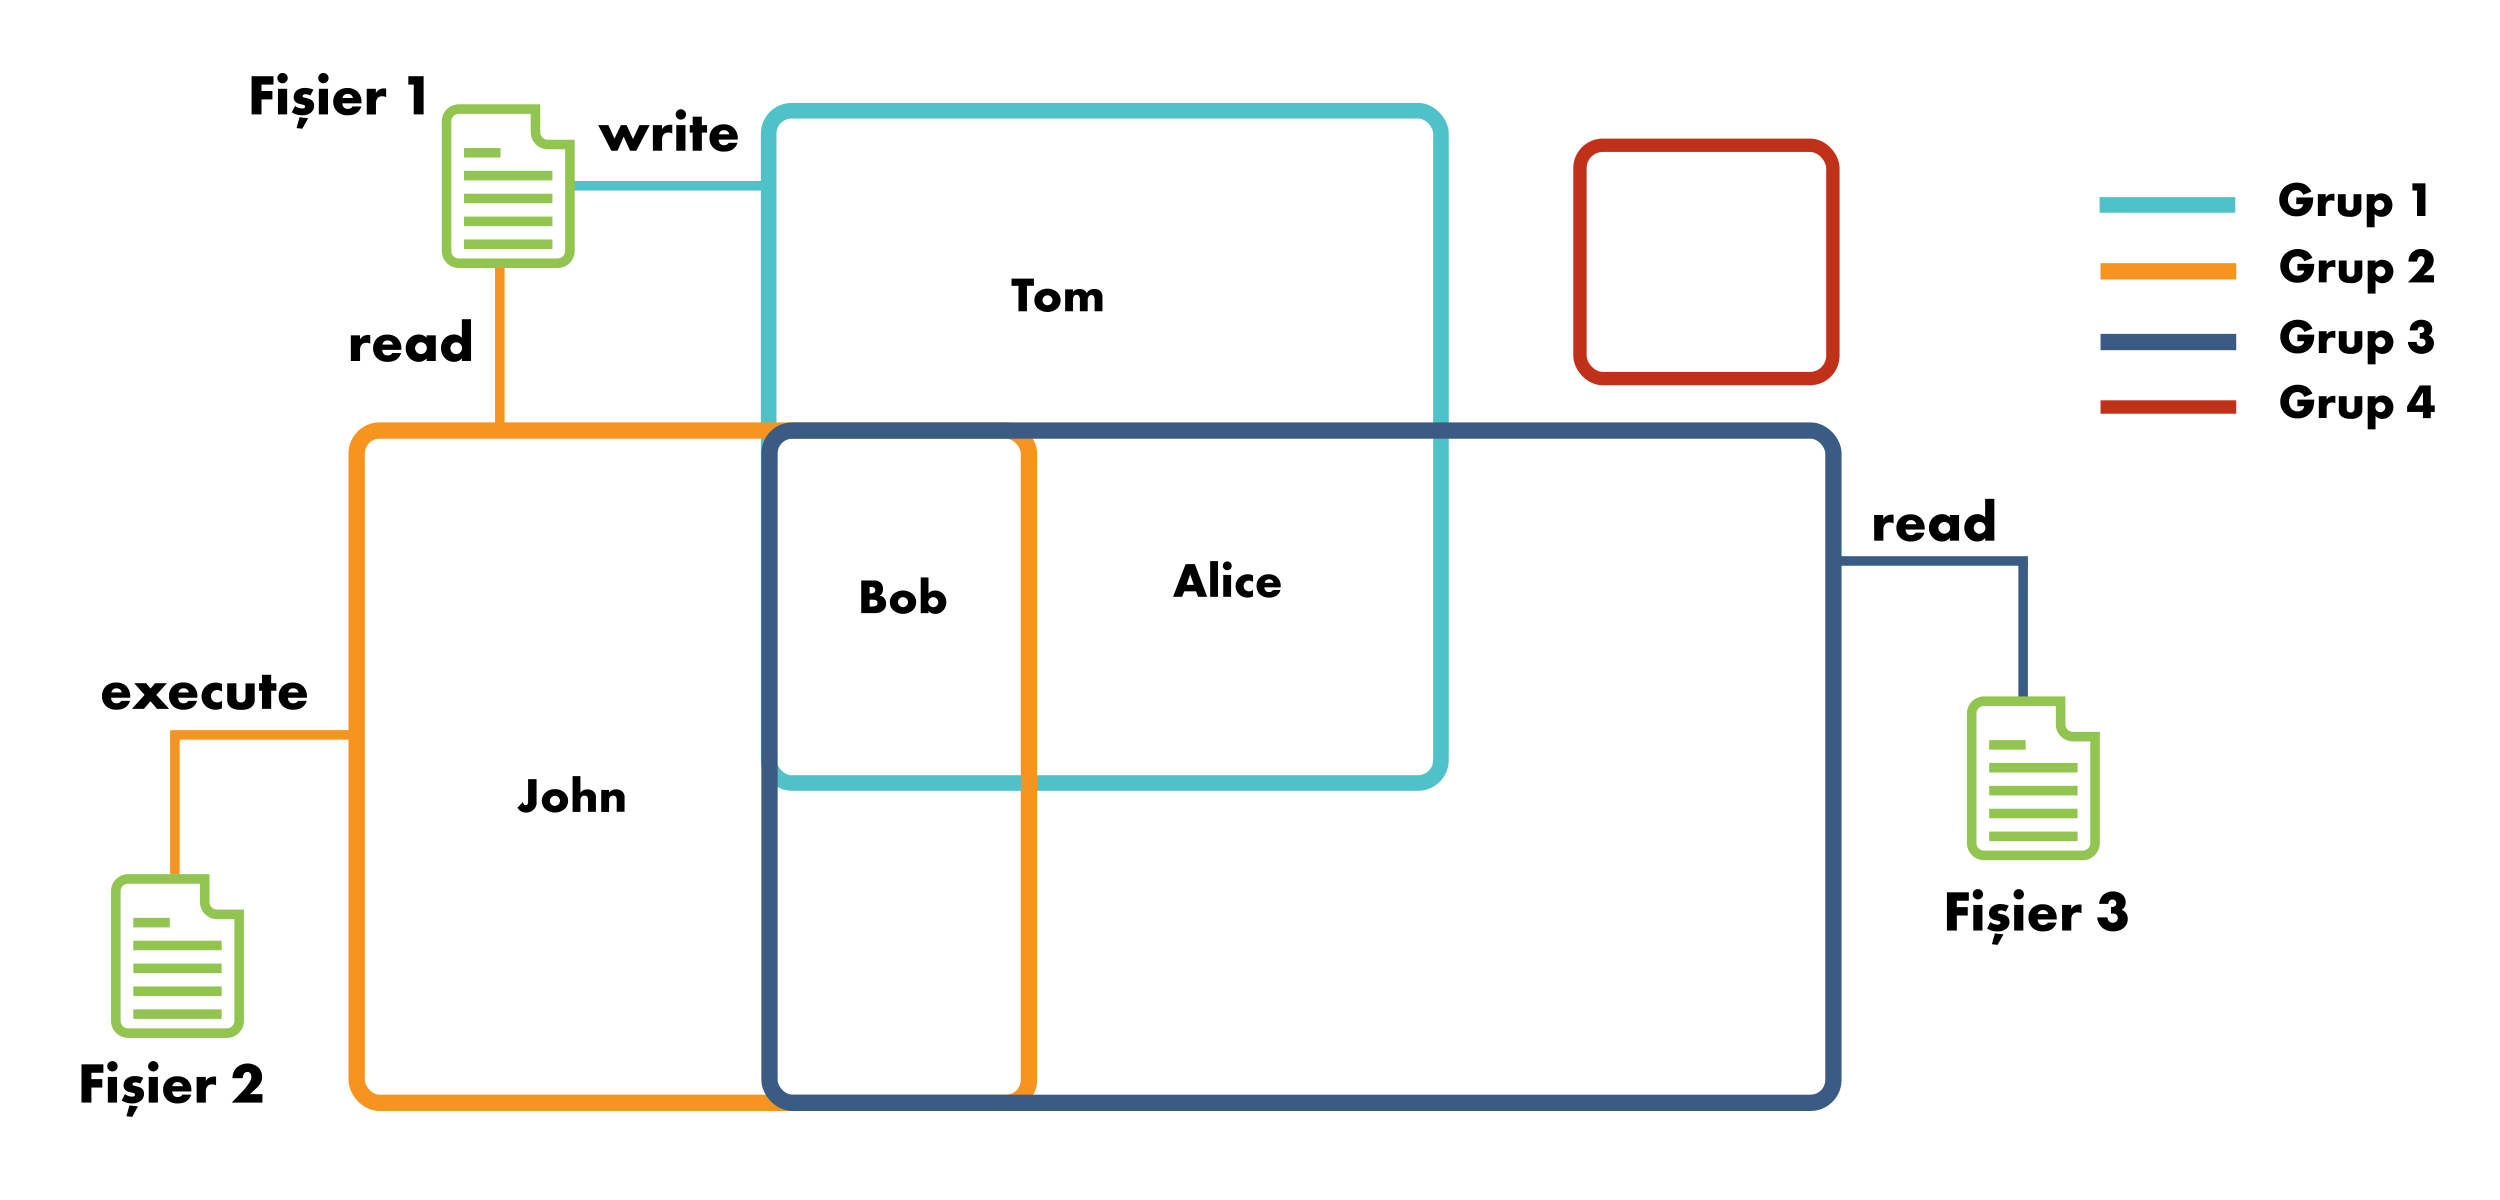 <svg id="Layer_1" data-name="Layer 1" xmlns="http://www.w3.org/2000/svg" viewBox="0 0 1308 628"><title>Cap 5 -</title><line x1="187" y1="384.5" x2="89" y2="384.5" style="fill:none;stroke:#f7931f;stroke-miterlimit:10;stroke-width:5px"/><rect x="402.17" y="57.93" width="351.74" height="351.74" rx="12" ry="12" style="fill:none;stroke:#4fc2c9;stroke-miterlimit:10;stroke-width:8.166px"/><rect x="186.61" y="225.26" width="351.74" height="351.74" rx="12" ry="12" style="fill:none;stroke:#f7931f;stroke-miterlimit:10;stroke-width:8.537px"/><rect x="402.6" y="225.26" width="556.64" height="351.74" rx="12" ry="12" style="fill:none;stroke:#3a5c84;stroke-miterlimit:10;stroke-width:8.537px"/><path d="M1201.46,103.33h8.81c0,3.39-.69,5.79-2.74,7.69a8.32,8.32,0,0,1-6,2.15,8.81,8.81,0,0,1-6.56-2.53,8.62,8.62,0,0,1-2.46-6.18,8.92,8.92,0,0,1,2.56-6.4,9.95,9.95,0,0,1,11.25-1.36,8.44,8.44,0,0,1,3,3.51l-4.23,1.74a4.11,4.11,0,0,0-1.23-1.71,3.56,3.56,0,0,0-2.38-.85,4.1,4.1,0,0,0-2.92,1.18,5.77,5.77,0,0,0-1.49,3.92,5.34,5.34,0,0,0,1.36,3.69,4,4,0,0,0,3.12,1.3,3.63,3.63,0,0,0,2.46-.79,3,3,0,0,0,1-1.9h-3.63Z"/><path d="M1212.7,101.57h4.1v1.87a3.72,3.72,0,0,1,1.61-1.59,4.53,4.53,0,0,1,2.13-.46l.82,0v3.87a3.67,3.67,0,0,0-1.77-.41,2.67,2.67,0,0,0-1.87.61,3.47,3.47,0,0,0-.92,2.62V113h-4.1Z"/><path d="M1227.27,101.57V108a2.21,2.21,0,0,0,.62,1.67,2.09,2.09,0,0,0,1.43.43,1.93,1.93,0,0,0,1.46-.48,2.15,2.15,0,0,0,.59-1.62v-6.4h4.1v7.15a3.94,3.94,0,0,1-1.1,3.07,6.54,6.54,0,0,1-4.95,1.61c-1.71,0-3.81-.18-5.17-1.64a4.1,4.1,0,0,1-1.08-3v-7.15Z"/><path d="M1242.38,118.89h-4.1V101.57h4.1v1.25a4.3,4.3,0,0,1,3.51-1.64,5.73,5.73,0,0,1,4.08,1.67,6.5,6.5,0,0,1-.11,9,5.5,5.5,0,0,1-3.92,1.58,4.87,4.87,0,0,1-3.56-1.48Zm.67-13.45a2.79,2.79,0,0,0-.8,1.89,2.73,2.73,0,0,0,.8,1.82,2.61,2.61,0,0,0,1.84.77,2.46,2.46,0,0,0,1.82-.77,2.69,2.69,0,0,0,.8-1.82,2.79,2.79,0,0,0-.8-1.89,2.46,2.46,0,0,0-1.82-.77A2.61,2.61,0,0,0,1243.05,105.44Z"/><path d="M1264.61,99.7h-2.43V95.93H1269V113h-4.43Z"/><path d="M280.73,407.65v11.76a4.94,4.94,0,0,1-1.46,4.1,5.53,5.53,0,0,1-4.17,1.61,4.48,4.48,0,0,1-2.69-.77,6,6,0,0,1-1.69-1.74l2.89-3a2.39,2.39,0,0,0,.62,1.36,1.62,1.62,0,0,0,.84.3,1.31,1.31,0,0,0,.77-.28,2.6,2.6,0,0,0,.46-1.72V407.65Z"/><path d="M295.46,423.22a7.82,7.82,0,0,1-10.22,0,5.89,5.89,0,0,1,0-8.42,7.12,7.12,0,0,1,5.1-1.9,7.23,7.23,0,0,1,5.12,1.9,5.89,5.89,0,0,1,0,8.42Zm-6.94-6.09a2.6,2.6,0,1,0,3.66,3.69A2.52,2.52,0,0,0,293,419a2.74,2.74,0,0,0-.8-1.87,2.61,2.61,0,0,0-3.66,0Z"/><path d="M299.58,406.06h4.1v8.66a5,5,0,0,1,1.28-1.13,4.64,4.64,0,0,1,2.36-.56,4.59,4.59,0,0,1,3.38,1.23,4,4,0,0,1,1.08,3.2v7.28h-4.1V419a3.41,3.41,0,0,0-.51-2.23,1.63,1.63,0,0,0-1.31-.49,2.2,2.2,0,0,0-1.49.49,2.49,2.49,0,0,0-.69,1.87v6.15h-4.1Z"/><path d="M314.57,413.28h4.09v1.44A4.31,4.31,0,0,1,322.3,413a4.6,4.6,0,0,1,3.38,1.23,3.93,3.93,0,0,1,1.08,3.2v7.28h-4.1V419a3.27,3.27,0,0,0-.51-2.23,1.73,1.73,0,0,0-1.31-.49,2.22,2.22,0,0,0-1.51.54,2.63,2.63,0,0,0-.67,1.82v6.15h-4.09Z"/><path d="M450.59,320.8V303.71h6.61a4.8,4.8,0,0,1,3.74,1.33,4.62,4.62,0,0,1,1.05,3.21,4.54,4.54,0,0,1-.48,2.1,2.72,2.72,0,0,1-1.39,1.33,4.2,4.2,0,0,1,2.33,1,4.28,4.28,0,0,1,1.16,3.13,4.63,4.63,0,0,1-1.26,3.35,6.4,6.4,0,0,1-4.64,1.62ZM455,310.45h.82a2.35,2.35,0,0,0,1.7-.54,1.65,1.65,0,0,0,.4-1.13,1.78,1.78,0,0,0-.4-1.15,2.39,2.39,0,0,0-1.7-.51H455Zm0,6.89h1c1.23,0,2.26-.13,2.74-.69a1.64,1.64,0,0,0,.36-1.1,1.75,1.75,0,0,0-.43-1.23c-.54-.54-1.64-.57-2.74-.57H455Z"/><path d="M477.56,319.29a7.85,7.85,0,0,1-10.22,0,5.74,5.74,0,0,1-1.77-4.23,5.68,5.68,0,0,1,1.77-4.2,7.82,7.82,0,0,1,10.22,0,5.64,5.64,0,0,1,1.77,4.2A5.7,5.7,0,0,1,477.56,319.29Zm-6.94-6.1a2.55,2.55,0,0,0,0,3.69,2.57,2.57,0,0,0,3.67,0,2.53,2.53,0,0,0,.79-1.82,2.63,2.63,0,0,0-4.46-1.87Z"/><path d="M485.78,302.12v8.33a4.53,4.53,0,0,1,3.41-1.49,5.85,5.85,0,0,1,4.05,1.54,6.24,6.24,0,0,1,1.87,4.53,6.31,6.31,0,0,1-1.84,4.56,5.47,5.47,0,0,1-4,1.59,4.2,4.2,0,0,1-3.46-1.64v1.26h-4.09V302.12Zm4.33,14.81a2.58,2.58,0,0,0,.8-1.79,2.82,2.82,0,0,0-.8-1.95,2.49,2.49,0,0,0-1.82-.74,2.52,2.52,0,0,0-1.87.77,3,3,0,0,0-.76,1.84,2.75,2.75,0,0,0,.87,1.95,2.8,2.8,0,0,0,1.76.69A2.56,2.56,0,0,0,490.11,316.93Z"/><path d="M625.79,309.39h-6.2l-1.15,2.87h-4.69l6.56-17.09h4.84l6.43,17.09h-4.74ZM624.61,306l-1.92-5.53L620.82,306Z"/><path d="M637.26,293.58v18.68h-4.1V293.58Z"/><path d="M642.1,293.74a2.31,2.31,0,1,1-2.3,2.3A2.3,2.3,0,0,1,642.1,293.74Zm2,7.07v11.45h-4.1V300.81Z"/><path d="M655.6,312a6.07,6.07,0,0,1-2.84.65,6.3,6.3,0,0,1-4.51-1.75,6,6,0,0,1-1.77-4.28,6.21,6.21,0,0,1,1.85-4.43,6.61,6.61,0,0,1,4.61-1.74,5.87,5.87,0,0,1,2.66.64v3.43a3.67,3.67,0,0,0-2.12-.74,2.68,2.68,0,0,0-2,.8,2.75,2.75,0,0,0-.8,2,2.93,2.93,0,0,0,.72,1.92,2.79,2.79,0,0,0,2.1.87,3.1,3.1,0,0,0,2.1-.77Z"/><path d="M670.07,307.29h-8.53a2.85,2.85,0,0,0,.72,1.92,2.29,2.29,0,0,0,1.69.57,3.28,3.28,0,0,0,1.33-.31,1.93,1.93,0,0,0,.72-.77h3.92a5.2,5.2,0,0,1-1.38,2.36,6.24,6.24,0,0,1-4.67,1.59,6.5,6.5,0,0,1-4.74-1.75,6,6,0,0,1-1.69-4.33,6.1,6.1,0,0,1,1.72-4.43,6.46,6.46,0,0,1,4.69-1.66,6.25,6.25,0,0,1,4.4,1.56,6.39,6.39,0,0,1,1.82,4.82Zm-3.76-2.36a2.75,2.75,0,0,0-.67-1.23,2.42,2.42,0,0,0-1.69-.61,2.2,2.2,0,0,0-1.66.61,2.33,2.33,0,0,0-.62,1.23Z"/><path d="M537.3,149.54v13.32h-4.43V149.54h-3.64v-3.77h11.71v3.77Z"/><path d="M553.16,161.35a7.87,7.87,0,0,1-10.23,0,5.93,5.93,0,0,1,0-8.43,7.84,7.84,0,0,1,10.23,0,5.93,5.93,0,0,1,0,8.43Zm-6.95-6.1a2.6,2.6,0,1,0,3.67,3.69,2.53,2.53,0,0,0,.79-1.82,2.77,2.77,0,0,0-.79-1.87,2.65,2.65,0,0,0-3.67,0Z"/><path d="M557.28,151.41h4.09v1.38a4.41,4.41,0,0,1,3.44-1.59,4.67,4.67,0,0,1,2.2.51,3.59,3.59,0,0,1,1.59,1.64,4.09,4.09,0,0,1,1.56-1.59,4.66,4.66,0,0,1,2.38-.56,4.57,4.57,0,0,1,3.18,1.05,4.19,4.19,0,0,1,1.08,3.15v7.46h-4.1V157.2a3.39,3.39,0,0,0-.59-2.46,1.48,1.48,0,0,0-1.08-.39,1.66,1.66,0,0,0-1.2.46,2.94,2.94,0,0,0-.74,2.18v5.87H565V157.2a3.65,3.65,0,0,0-.54-2.46,1.58,1.58,0,0,0-1.23-.47,1.45,1.45,0,0,0-1.13.41,3.4,3.4,0,0,0-.72,2.52v5.66h-4.09Z"/><rect x="826.63" y="76" width="132.33" height="122.08" rx="12" ry="12" style="fill:none;stroke:#c13018;stroke-miterlimit:10;stroke-width:7px"/><line x1="401.75" y1="97.2" x2="298.45" y2="97.2" style="fill:none;stroke:#4fc2c9;stroke-miterlimit:10;stroke-width:5px"/><line x1="261.5" y1="137.5" x2="261.5" y2="224.5" style="fill:none;stroke:#f7931f;stroke-miterlimit:10;stroke-width:5px"/><line x1="1098.5" y1="107.22" x2="1169.5" y2="107.22" style="fill:none;stroke:#4fc2c9;stroke-miterlimit:10;stroke-width:8.166px"/><path d="M1202,138.07h8.81c0,3.38-.69,5.79-2.74,7.69a8.37,8.37,0,0,1-6,2.15,8.81,8.81,0,0,1-6.56-2.54,8.6,8.6,0,0,1-2.46-6.17,8.93,8.93,0,0,1,2.56-6.41,9.95,9.95,0,0,1,11.25-1.36,8.44,8.44,0,0,1,3,3.51l-4.23,1.75a4.15,4.15,0,0,0-1.23-1.72,3.56,3.56,0,0,0-2.38-.85,4.14,4.14,0,0,0-2.92,1.18,5.77,5.77,0,0,0-1.49,3.92,5.32,5.32,0,0,0,1.36,3.69,4,4,0,0,0,3.12,1.31,3.64,3.64,0,0,0,2.46-.8,3,3,0,0,0,1-1.89H1202Z"/><path d="M1213.2,136.3h4.1v1.87a3.72,3.72,0,0,1,1.61-1.59,4.53,4.53,0,0,1,2.13-.46c.1,0,.28,0,.82,0V140a3.67,3.67,0,0,0-1.77-.41,2.68,2.68,0,0,0-1.87.62,3.45,3.45,0,0,0-.92,2.61v4.89h-4.1Z"/><path d="M1227.77,136.3v6.41a2.18,2.18,0,0,0,.62,1.66,2.1,2.1,0,0,0,1.43.44,1.9,1.9,0,0,0,1.46-.49,2.13,2.13,0,0,0,.59-1.61V136.3h4.1v7.15a3.94,3.94,0,0,1-1.1,3.07,6.55,6.55,0,0,1-4.95,1.62c-1.71,0-3.81-.18-5.17-1.64a4.13,4.13,0,0,1-1.08-3.05V136.3Z"/><path d="M1242.88,153.62h-4.1V136.3h4.1v1.26a4.28,4.28,0,0,1,3.51-1.64,5.73,5.73,0,0,1,4.08,1.66,6.5,6.5,0,0,1-.11,9,5.51,5.51,0,0,1-3.92,1.59,4.89,4.89,0,0,1-3.56-1.49Zm.67-13.45a2.82,2.82,0,0,0-.8,1.9,2.77,2.77,0,0,0,.8,1.82,2.64,2.64,0,0,0,1.84.76,2.49,2.49,0,0,0,1.82-.76,2.71,2.71,0,0,0,.8-1.82,2.82,2.82,0,0,0-.8-1.9,2.46,2.46,0,0,0-1.82-.77A2.61,2.61,0,0,0,1243.55,140.17Z"/><path d="M1273.49,147.75h-13.71l4.33-4.53a28.26,28.26,0,0,0,3.51-4.33,4.82,4.82,0,0,0,.93-2.66,2.54,2.54,0,0,0-.52-1.64,1.64,1.64,0,0,0-1.25-.52,1.86,1.86,0,0,0-1.49.69,4.2,4.2,0,0,0-.61,2.1h-4.59a6.78,6.78,0,0,1,1.9-4.73,6.48,6.48,0,0,1,4.84-1.85,6.55,6.55,0,0,1,4.82,1.77,5.71,5.71,0,0,1,1.66,4.2,6.65,6.65,0,0,1-2.53,5.07l-2.87,2.67h5.58Z"/><line x1="1099" y1="141.95" x2="1170" y2="141.95" style="fill:none;stroke:#f7931f;stroke-miterlimit:10;stroke-width:8.537px"/><path d="M1202,175.07h8.81c0,3.38-.69,5.79-2.74,7.69a8.37,8.37,0,0,1-6,2.15,8.81,8.81,0,0,1-6.56-2.54,8.6,8.6,0,0,1-2.46-6.17,8.93,8.93,0,0,1,2.56-6.41,9.95,9.95,0,0,1,11.25-1.36,8.44,8.44,0,0,1,3,3.51l-4.23,1.75a4.15,4.15,0,0,0-1.23-1.72,3.56,3.56,0,0,0-2.38-.85,4.14,4.14,0,0,0-2.92,1.18,5.77,5.77,0,0,0-1.49,3.92,5.32,5.32,0,0,0,1.36,3.69,4,4,0,0,0,3.12,1.31,3.64,3.64,0,0,0,2.46-.8,3,3,0,0,0,1-1.89H1202Z"/><path d="M1213.2,173.3h4.1v1.87a3.72,3.72,0,0,1,1.61-1.59,4.53,4.53,0,0,1,2.13-.46c.1,0,.28,0,.82,0V177a3.67,3.67,0,0,0-1.77-.41,2.68,2.68,0,0,0-1.87.62,3.45,3.45,0,0,0-.92,2.61v4.89h-4.1Z"/><path d="M1227.77,173.3v6.41a2.18,2.18,0,0,0,.62,1.66,2.1,2.1,0,0,0,1.43.44,1.9,1.9,0,0,0,1.46-.49,2.13,2.13,0,0,0,.59-1.61V173.3h4.1v7.15a3.94,3.94,0,0,1-1.1,3.07,6.55,6.55,0,0,1-4.95,1.62c-1.71,0-3.81-.18-5.17-1.64a4.13,4.13,0,0,1-1.08-3.05V173.3Z"/><path d="M1242.88,190.62h-4.1V173.3h4.1v1.26a4.28,4.28,0,0,1,3.51-1.64,5.73,5.73,0,0,1,4.08,1.66,6.5,6.5,0,0,1-.11,9,5.51,5.51,0,0,1-3.92,1.59,4.89,4.89,0,0,1-3.56-1.49Zm.67-13.45a2.82,2.82,0,0,0-.8,1.9,2.77,2.77,0,0,0,.8,1.82,2.64,2.64,0,0,0,1.84.76,2.49,2.49,0,0,0,1.82-.76,2.71,2.71,0,0,0,.8-1.82,2.82,2.82,0,0,0-.8-1.9,2.46,2.46,0,0,0-1.82-.77A2.61,2.61,0,0,0,1243.55,177.17Z"/><path d="M1264.37,178.91a2.69,2.69,0,0,0,.69,1.72,2.36,2.36,0,0,0,1.74.66,2.28,2.28,0,0,0,1.75-.74,2,2,0,0,0,.51-1.41,2,2,0,0,0-.67-1.51,2.66,2.66,0,0,0-1.64-.49,2.17,2.17,0,0,0-.74.11v-3a2.16,2.16,0,0,0,1.82-.44,1.58,1.58,0,0,0,.56-1.2,1.89,1.89,0,0,0-.46-1.23,1.84,1.84,0,0,0-1.25-.46,1.75,1.75,0,0,0-1.23.43,2.15,2.15,0,0,0-.59,1.52h-4.13a6,6,0,0,1,1.67-3.92,6.83,6.83,0,0,1,8.76-.16,4.68,4.68,0,0,1,1.38,3.31,4.06,4.06,0,0,1-.51,2.1,2.89,2.89,0,0,1-1.31,1.3,4.27,4.27,0,0,1,2,1.57,4.33,4.33,0,0,1,.71,2.51,5.14,5.14,0,0,1-1.51,3.74,7.85,7.85,0,0,1-10,.05,6.78,6.78,0,0,1-2.12-4.46Z"/><line x1="1099" y1="178.95" x2="1170" y2="178.95" style="fill:none;stroke:#3a5c84;stroke-miterlimit:10;stroke-width:8.537px"/><path d="M1202,209.07h8.81c0,3.38-.69,5.79-2.74,7.69a8.37,8.37,0,0,1-6,2.15,8.81,8.81,0,0,1-6.56-2.54,8.6,8.6,0,0,1-2.46-6.17,8.93,8.93,0,0,1,2.56-6.41,9.95,9.95,0,0,1,11.25-1.36,8.44,8.44,0,0,1,3,3.51l-4.23,1.75a4.15,4.15,0,0,0-1.23-1.72,3.56,3.56,0,0,0-2.38-.85,4.14,4.14,0,0,0-2.92,1.18,5.77,5.77,0,0,0-1.49,3.92,5.32,5.32,0,0,0,1.36,3.69,4,4,0,0,0,3.12,1.31,3.64,3.64,0,0,0,2.46-.8,3,3,0,0,0,1-1.89H1202Z"/><path d="M1213.2,207.3h4.1v1.87a3.72,3.72,0,0,1,1.61-1.59,4.53,4.53,0,0,1,2.13-.46c.1,0,.28,0,.82,0V211a3.67,3.67,0,0,0-1.77-.41,2.68,2.68,0,0,0-1.87.62,3.45,3.45,0,0,0-.92,2.61v4.89h-4.1Z"/><path d="M1227.77,207.3v6.41a2.18,2.18,0,0,0,.62,1.66,2.1,2.1,0,0,0,1.43.44,1.9,1.9,0,0,0,1.46-.49,2.13,2.13,0,0,0,.59-1.61V207.3h4.1v7.15a3.94,3.94,0,0,1-1.1,3.07,6.55,6.55,0,0,1-4.95,1.62c-1.71,0-3.81-.18-5.17-1.64a4.13,4.13,0,0,1-1.08-3.05V207.3Z"/><path d="M1242.88,224.62h-4.1V207.3h4.1v1.26a4.28,4.28,0,0,1,3.51-1.64,5.73,5.73,0,0,1,4.08,1.66,6.5,6.5,0,0,1-.11,9,5.51,5.51,0,0,1-3.92,1.59,4.89,4.89,0,0,1-3.56-1.49Zm.67-13.45a2.82,2.82,0,0,0-.8,1.9,2.77,2.77,0,0,0,.8,1.82,2.64,2.64,0,0,0,1.84.76,2.49,2.49,0,0,0,1.82-.76,2.71,2.71,0,0,0,.8-1.82,2.82,2.82,0,0,0-.8-1.9,2.46,2.46,0,0,0-1.82-.77A2.61,2.61,0,0,0,1243.55,211.17Z"/><path d="M1271.77,212.12h2.08v3.4h-2.08v3.23h-4.09v-3.23h-8.28v-2.84l6.58-11h5.79Zm-4.09,0v-7l-4,7Z"/><line x1="1099" y1="212.95" x2="1170" y2="212.95" style="fill:none;stroke:#c13018;stroke-miterlimit:10;stroke-width:7px"/><line x1="242.78" y1="127.79" x2="289.03" y2="127.79" style="fill:none;stroke:#91c54f;stroke-miterlimit:10;stroke-width:5px"/><line x1="242.78" y1="115.82" x2="289.03" y2="115.82" style="fill:none;stroke:#91c54f;stroke-miterlimit:10;stroke-width:5px"/><line x1="242.78" y1="103.85" x2="289.03" y2="103.85" style="fill:none;stroke:#91c54f;stroke-miterlimit:10;stroke-width:5px"/><line x1="242.78" y1="91.88" x2="289.03" y2="91.88" style="fill:none;stroke:#91c54f;stroke-miterlimit:10;stroke-width:5px"/><line x1="242.78" y1="79.92" x2="261.87" y2="79.92" style="fill:none;stroke:#91c54f;stroke-miterlimit:10;stroke-width:5px"/><path d="M286.61,75.61a6.47,6.47,0,0,1-6.45-6.45V57.06H240.09a6.47,6.47,0,0,0-6.46,6.45v67.77a6.48,6.48,0,0,0,6.46,6.46h51.63a6.48,6.48,0,0,0,6.46-6.46V75.61Z" style="fill:none;stroke:#91c54f;stroke-miterlimit:10;stroke-width:5px"/><path d="M183.54,175.46h4.8v2.19a4.33,4.33,0,0,1,1.89-1.86,5.24,5.24,0,0,1,2.49-.54l1,.06v4.53a4.23,4.23,0,0,0-2.07-.48,3.14,3.14,0,0,0-2.19.72,4,4,0,0,0-1.08,3.06v5.73h-4.8Z"/><path d="M210,183.05H200a3.39,3.39,0,0,0,.84,2.25,2.7,2.7,0,0,0,2,.66,3.79,3.79,0,0,0,1.56-.36,2.23,2.23,0,0,0,.84-.9h4.59a6,6,0,0,1-1.62,2.76c-1,1-2.55,1.86-5.46,1.86a7.58,7.58,0,0,1-5.54-2,7,7,0,0,1-2-5.07,7.15,7.15,0,0,1,2-5.19,7.55,7.55,0,0,1,5.49-2,7.35,7.35,0,0,1,5.16,1.83,7.51,7.51,0,0,1,2.13,5.64Zm-4.41-2.76a3.22,3.22,0,0,0-.78-1.44,2.8,2.8,0,0,0-2-.72,2.58,2.58,0,0,0-2,.72,2.74,2.74,0,0,0-.72,1.44Z"/><path d="M223.17,175.46H228v13.41h-4.8V187.4a5,5,0,0,1-4.17,1.92,6.42,6.42,0,0,1-4.83-2.13,6.76,6.76,0,0,1-1.92-4.92,7.46,7.46,0,0,1,2.07-5.37,6.9,6.9,0,0,1,4.83-1.89,5.31,5.31,0,0,1,4,1.74Zm-5,4.5a3.14,3.14,0,0,0-1,2.19,3.09,3.09,0,0,0,.93,2.19,3.37,3.37,0,0,0,2.16.9,3.08,3.08,0,0,0,2.16-.93,2.91,2.91,0,0,0,.9-2.16,3,3,0,0,0-.93-2.19,3,3,0,0,0-4.26,0Z"/><path d="M246.45,188.87h-4.8V187.4a4.92,4.92,0,0,1-4.05,1.92,6.38,6.38,0,0,1-4.7-1.86,7.59,7.59,0,0,1,0-10.65,6.86,6.86,0,0,1,4.74-1.8,5.31,5.31,0,0,1,4,1.74V167h4.8Zm-5.67-4.44a3.22,3.22,0,0,0,1-2.28,3.51,3.51,0,0,0-.9-2.16,3.08,3.08,0,0,0-4.32,0,3.29,3.29,0,0,0-.93,2.28,3,3,0,0,0,.93,2.1,3,3,0,0,0,2.13.9A3.28,3.28,0,0,0,240.78,184.43Z"/><path d="M980.54,269.46h4.8v2.19a4.33,4.33,0,0,1,1.89-1.86,5.26,5.26,0,0,1,2.49-.54l1,.06v4.53a4.18,4.18,0,0,0-2.06-.48,3.17,3.17,0,0,0-2.2.72,4,4,0,0,0-1.08,3.06v5.73h-4.8Z"/><path d="M1007,277.05H997a3.39,3.39,0,0,0,.84,2.25,2.73,2.73,0,0,0,2,.66,3.78,3.78,0,0,0,1.55-.36,2.23,2.23,0,0,0,.84-.9h4.59a6,6,0,0,1-1.62,2.76c-1,1-2.55,1.86-5.45,1.86a7.63,7.63,0,0,1-5.56-2,7.06,7.06,0,0,1-2-5.07,7.15,7.15,0,0,1,2-5.19,7.59,7.59,0,0,1,5.49-1.95,7.35,7.35,0,0,1,5.16,1.83,7.51,7.51,0,0,1,2.13,5.64Zm-4.4-2.76a3.24,3.24,0,0,0-.79-1.44,2.79,2.79,0,0,0-2-.72,2.59,2.59,0,0,0-2,.72,2.73,2.73,0,0,0-.71,1.44Z"/><path d="M1020.17,269.46h4.8v13.41h-4.8V281.4a5,5,0,0,1-4.17,1.92,6.42,6.42,0,0,1-4.83-2.13,6.76,6.76,0,0,1-1.92-4.92,7.46,7.46,0,0,1,2.07-5.37,6.9,6.9,0,0,1,4.83-1.89,5.31,5.31,0,0,1,4,1.74Zm-5,4.5a3.14,3.14,0,0,0-1,2.19,3.09,3.09,0,0,0,.93,2.19,3.42,3.42,0,0,0,2.16.9,3.08,3.08,0,0,0,2.16-.93,2.91,2.91,0,0,0,.9-2.16,3,3,0,0,0-.93-2.19,3,3,0,0,0-4.26,0Z"/><path d="M1043.45,282.87h-4.8V281.4a4.91,4.91,0,0,1-4.05,1.92,6.42,6.42,0,0,1-4.71-1.86,7.61,7.61,0,0,1,0-10.65,6.86,6.86,0,0,1,4.74-1.8,5.29,5.29,0,0,1,4,1.74V261h4.8Zm-5.66-4.44a3.25,3.25,0,0,0,1-2.28,3.51,3.51,0,0,0-.9-2.16,2.9,2.9,0,0,0-2.19-.9,3,3,0,0,0-2.13.87,3.29,3.29,0,0,0-.93,2.28,3.07,3.07,0,0,0,.93,2.1,3,3,0,0,0,2.13.9A3.33,3.33,0,0,0,1037.79,278.43Z"/><path d="M68.13,365.05h-10A3.39,3.39,0,0,0,59,367.3a2.7,2.7,0,0,0,2,.66,3.79,3.79,0,0,0,1.56-.36,2.23,2.23,0,0,0,.84-.9H68a6,6,0,0,1-1.63,2.76c-1,1-2.54,1.86-5.45,1.86a7.61,7.61,0,0,1-5.55-2,7,7,0,0,1-2-5.07,7.16,7.16,0,0,1,2-5.19,7.55,7.55,0,0,1,5.49-1.95A7.31,7.31,0,0,1,66,358.9a7.47,7.47,0,0,1,2.13,5.64Zm-4.4-2.76a3.32,3.32,0,0,0-.78-1.44,2.8,2.8,0,0,0-2-.72,2.58,2.58,0,0,0-1.95.72,2.74,2.74,0,0,0-.72,1.44Z"/><path d="M75.64,363.58l-5.43-6.12h6.24l2.31,2.76,2.37-2.76h6.2l-5.54,6.12,6.71,7.29H82.15l-3.42-4-3.42,4H69Z"/><path d="M103.23,365.05h-10a3.39,3.39,0,0,0,.84,2.25,2.7,2.7,0,0,0,2,.66,3.79,3.79,0,0,0,1.56-.36,2.23,2.23,0,0,0,.84-.9h4.59a6,6,0,0,1-1.62,2.76c-1,1-2.55,1.86-5.46,1.86a7.61,7.61,0,0,1-5.55-2,7,7,0,0,1-2-5.07,7.16,7.16,0,0,1,2-5.19A7.55,7.55,0,0,1,96,357.07a7.31,7.31,0,0,1,5.15,1.83,7.47,7.47,0,0,1,2.13,5.64Zm-4.4-2.76a3.22,3.22,0,0,0-.78-1.44,2.8,2.8,0,0,0-2-.72,2.58,2.58,0,0,0-1.95.72,2.74,2.74,0,0,0-.72,1.44Z"/><path d="M116.14,370.57a7.12,7.12,0,0,1-3.33.75,7.41,7.41,0,0,1-5.28-2,7,7,0,0,1-2.07-5,7.3,7.3,0,0,1,2.16-5.19,7.73,7.73,0,0,1,5.4-2,6.88,6.88,0,0,1,3.12.75v4a4.28,4.28,0,0,0-2.49-.87,3.15,3.15,0,0,0-2.34.93,3.26,3.26,0,0,0-.93,2.31,3.44,3.44,0,0,0,.84,2.25,3.26,3.26,0,0,0,2.46,1,3.63,3.63,0,0,0,2.46-.9Z"/><path d="M123.67,357.46V365a2.53,2.53,0,0,0,.72,2,2.47,2.47,0,0,0,1.67.51,2.23,2.23,0,0,0,1.71-.57,2.45,2.45,0,0,0,.69-1.89v-7.5h4.8v8.37a4.6,4.6,0,0,1-1.29,3.6c-1.65,1.71-4,1.89-5.78,1.89-2,0-4.47-.21-6.06-1.92a4.82,4.82,0,0,1-1.26-3.57v-8.37Z"/><path d="M141.88,361.39v9.48h-4.8v-9.48h-1.54v-3.93h1.54v-4.41h4.8v4.41h2.72v3.93Z"/><path d="M160.62,365.05h-10a3.39,3.39,0,0,0,.84,2.25,2.7,2.7,0,0,0,2,.66,3.79,3.79,0,0,0,1.56-.36,2.23,2.23,0,0,0,.84-.9h4.59a6,6,0,0,1-1.62,2.76c-1,1-2.55,1.86-5.46,1.86a7.61,7.61,0,0,1-5.55-2,7,7,0,0,1-2-5.07,7.16,7.16,0,0,1,2-5.19,7.55,7.55,0,0,1,5.49-1.95,7.35,7.35,0,0,1,5.16,1.83,7.51,7.51,0,0,1,2.13,5.64Zm-4.41-2.76a3.22,3.22,0,0,0-.78-1.44,2.8,2.8,0,0,0-2-.72,2.58,2.58,0,0,0-1.95.72,2.74,2.74,0,0,0-.72,1.44Z"/><path d="M318.31,65.46l3.18,7.08,3.39-7.08h2.93l3.39,7.29,3.36-7.29h5.34l-7,13.41h-3.23l-3.36-7.38-3.21,7.38h-3.24l-6.9-13.41Z"/><path d="M341.56,65.46h4.79v2.19a4.29,4.29,0,0,1,1.9-1.86,5.17,5.17,0,0,1,2.48-.54l1,.06v4.53a4.22,4.22,0,0,0-2.06-.48,3.14,3.14,0,0,0-2.19.72,4.06,4.06,0,0,0-1.09,3.06v5.73h-4.79Z"/><path d="M356.23,57.18a2.7,2.7,0,1,1-2.7,2.7A2.68,2.68,0,0,1,356.23,57.18Zm2.4,8.28V78.87h-4.8V65.46Z"/><path d="M367.21,69.39v9.48h-4.8V69.39h-1.53V65.46h1.53V61.05h4.8v4.41h2.72v3.93Z"/><path d="M386,73.05H376a3.39,3.39,0,0,0,.84,2.25,2.7,2.7,0,0,0,2,.66,3.79,3.79,0,0,0,1.56-.36,2.23,2.23,0,0,0,.84-.9h4.59a6,6,0,0,1-1.62,2.76c-1,1-2.55,1.86-5.46,1.86a7.57,7.57,0,0,1-5.54-2,7,7,0,0,1-2-5.07,7.15,7.15,0,0,1,2-5.19,7.55,7.55,0,0,1,5.49-2,7.35,7.35,0,0,1,5.16,1.83A7.51,7.51,0,0,1,386,72.54Zm-4.41-2.76a3.22,3.22,0,0,0-.78-1.44,2.8,2.8,0,0,0-2-.72,2.58,2.58,0,0,0-1.95.72,2.74,2.74,0,0,0-.72,1.44Z"/><line x1="91.5" y1="457.5" x2="91.5" y2="384.5" style="fill:none;stroke:#f7931f;stroke-miterlimit:10;stroke-width:5px"/><line x1="963" y1="293.5" x2="1061" y2="293.5" style="fill:none;stroke:#3a5c84;stroke-miterlimit:10;stroke-width:5px"/><line x1="1058.5" y1="366.5" x2="1058.5" y2="293.5" style="fill:none;stroke:#3a5c84;stroke-miterlimit:10;stroke-width:5px"/><line x1="69.74" y1="530.59" x2="115.99" y2="530.59" style="fill:none;stroke:#91c54f;stroke-miterlimit:10;stroke-width:5px"/><line x1="69.74" y1="518.62" x2="115.99" y2="518.62" style="fill:none;stroke:#91c54f;stroke-miterlimit:10;stroke-width:5px"/><line x1="69.74" y1="506.65" x2="115.99" y2="506.65" style="fill:none;stroke:#91c54f;stroke-miterlimit:10;stroke-width:5px"/><line x1="69.74" y1="494.68" x2="115.99" y2="494.68" style="fill:none;stroke:#91c54f;stroke-miterlimit:10;stroke-width:5px"/><line x1="69.74" y1="482.72" x2="88.83" y2="482.72" style="fill:none;stroke:#91c54f;stroke-miterlimit:10;stroke-width:5px"/><path d="M113.57,478.41a6.47,6.47,0,0,1-6.45-6.45v-12.1H67.05a6.47,6.47,0,0,0-6.46,6.45v67.77a6.48,6.48,0,0,0,6.46,6.46h51.63a6.48,6.48,0,0,0,6.46-6.46V478.41Z" style="fill:none;stroke:#91c54f;stroke-miterlimit:10;stroke-width:5px"/><line x1="1040.74" y1="437.59" x2="1086.99" y2="437.59" style="fill:none;stroke:#91c54f;stroke-miterlimit:10;stroke-width:5px"/><line x1="1040.74" y1="425.62" x2="1086.99" y2="425.62" style="fill:none;stroke:#91c54f;stroke-miterlimit:10;stroke-width:5px"/><line x1="1040.74" y1="413.65" x2="1086.99" y2="413.65" style="fill:none;stroke:#91c54f;stroke-miterlimit:10;stroke-width:5px"/><line x1="1040.74" y1="401.68" x2="1086.99" y2="401.68" style="fill:none;stroke:#91c54f;stroke-miterlimit:10;stroke-width:5px"/><line x1="1040.74" y1="389.72" x2="1059.83" y2="389.72" style="fill:none;stroke:#91c54f;stroke-miterlimit:10;stroke-width:5px"/><path d="M1084.57,385.41a6.47,6.47,0,0,1-6.45-6.45v-12.1h-40.07a6.47,6.47,0,0,0-6.46,6.45v67.77a6.48,6.48,0,0,0,6.46,6.46h51.63a6.48,6.48,0,0,0,6.46-6.46V385.41Z" style="fill:none;stroke:#91c54f;stroke-miterlimit:10;stroke-width:5px"/><path d="M54.09,561.27H47.82v3.33h5.7V569h-5.7v7.86H42.63v-20H54.09Z"/><path d="M58.83,555.18a2.7,2.7,0,1,1-2.7,2.7A2.68,2.68,0,0,1,58.83,555.18Zm2.4,8.28v13.41h-4.8V563.46Z"/><path d="M65.37,572.43a6.87,6.87,0,0,0,1.92,1,6.14,6.14,0,0,0,1.86.33,2.07,2.07,0,0,0,1.23-.36.79.79,0,0,0,.23-.63.73.73,0,0,0-.23-.6,3.09,3.09,0,0,0-1.27-.48l-1.26-.3a4.26,4.26,0,0,1-2.33-1.17,3.2,3.2,0,0,1-.87-2.31,4.79,4.79,0,0,1,1.26-3.27,6.75,6.75,0,0,1,4.8-1.62,11.05,11.05,0,0,1,4.28.87l-1.61,3.06a6.74,6.74,0,0,0-2.53-.66,2,2,0,0,0-1.1.27.72.72,0,0,0-.42.66.77.77,0,0,0,.57.75c.44.18.83.18,1.58.39l.87.24a5.67,5.67,0,0,1,2,1,3.79,3.79,0,0,1,1,2.67A4.48,4.48,0,0,1,74,575.64a7,7,0,0,1-4.94,1.68,9.85,9.85,0,0,1-5.4-1.56Zm2.34,5.94,4.5.48-3.06,5.52-3-.36Z"/><path d="M80.21,555.18a2.7,2.7,0,1,1-2.7,2.7A2.69,2.69,0,0,1,80.21,555.18Zm2.4,8.28v13.41h-4.8V563.46Z"/><path d="M100.1,571.05h-10A3.39,3.39,0,0,0,91,573.3a2.7,2.7,0,0,0,2,.66,3.79,3.79,0,0,0,1.56-.36,2.23,2.23,0,0,0,.84-.9h4.59a6,6,0,0,1-1.62,2.76c-1,1-2.55,1.86-5.46,1.86a7.61,7.61,0,0,1-5.55-2,7,7,0,0,1-2-5.07,7.16,7.16,0,0,1,2-5.19,7.55,7.55,0,0,1,5.49-1.95A7.35,7.35,0,0,1,98,564.9a7.51,7.51,0,0,1,2.13,5.64Zm-4.41-2.76a3.22,3.22,0,0,0-.78-1.44,2.8,2.8,0,0,0-2-.72,2.58,2.58,0,0,0-2,.72,2.74,2.74,0,0,0-.72,1.44Z"/><path d="M102.86,563.46h4.8v2.19a4.33,4.33,0,0,1,1.89-1.86,5.24,5.24,0,0,1,2.49-.54l1,.06v4.53a4.23,4.23,0,0,0-2.07-.48,3.14,3.14,0,0,0-2.19.72,4,4,0,0,0-1.08,3.06v5.73h-4.8Z"/><path d="M137.3,576.87H121.25l5.07-5.31a33.14,33.14,0,0,0,4.11-5.07,5.63,5.63,0,0,0,1.08-3.12,3,3,0,0,0-.6-1.92,2,2,0,0,0-1.47-.6,2.15,2.15,0,0,0-1.74.81,5,5,0,0,0-.72,2.46h-5.37a8,8,0,0,1,2.22-5.55,8.62,8.62,0,0,1,11.31-.09,6.68,6.68,0,0,1,2,4.92c0,2.52-1.17,4.26-3,5.94l-3.36,3.12h6.54Z"/><path d="M143.09,44.27h-6.27V47.6h5.7V52h-5.7v7.86h-5.19v-20h11.46Z"/><path d="M147.83,38.18a2.7,2.7,0,1,1-2.7,2.7A2.68,2.68,0,0,1,147.83,38.18Zm2.4,8.28V59.87h-4.8V46.46Z"/><path d="M154.37,55.43a6.87,6.87,0,0,0,1.92,1,6.14,6.14,0,0,0,1.86.33,2.07,2.07,0,0,0,1.23-.36.79.79,0,0,0,.23-.63.73.73,0,0,0-.23-.6,3.09,3.09,0,0,0-1.27-.48l-1.26-.3a4.26,4.26,0,0,1-2.33-1.17,3.2,3.2,0,0,1-.87-2.31,4.79,4.79,0,0,1,1.26-3.27,6.75,6.75,0,0,1,4.8-1.62,11.05,11.05,0,0,1,4.28.87l-1.61,3.06a6.74,6.74,0,0,0-2.53-.66,2,2,0,0,0-1.1.27.72.72,0,0,0-.42.66.77.77,0,0,0,.57.75c.44.18.83.18,1.58.39l.87.24a5.67,5.67,0,0,1,2,1,3.79,3.79,0,0,1,1,2.67A4.48,4.48,0,0,1,163,58.64a7,7,0,0,1-4.94,1.68,9.85,9.85,0,0,1-5.4-1.56Zm2.34,5.94,4.5.48-3.06,5.52-3-.36Z"/><path d="M169.21,38.18a2.7,2.7,0,1,1-2.7,2.7A2.69,2.69,0,0,1,169.21,38.18Zm2.4,8.28V59.87h-4.8V46.46Z"/><path d="M189.1,54.05h-10A3.39,3.39,0,0,0,180,56.3a2.7,2.7,0,0,0,2,.66,3.79,3.79,0,0,0,1.56-.36,2.23,2.23,0,0,0,.84-.9h4.59a6,6,0,0,1-1.62,2.76c-1,1-2.55,1.86-5.46,1.86a7.61,7.61,0,0,1-5.55-2,7,7,0,0,1-2-5.07,7.16,7.16,0,0,1,2-5.19,7.55,7.55,0,0,1,5.49-2A7.35,7.35,0,0,1,187,47.9a7.51,7.51,0,0,1,2.13,5.64Zm-4.41-2.76a3.22,3.22,0,0,0-.78-1.44,2.8,2.8,0,0,0-2-.72,2.58,2.58,0,0,0-2,.72,2.74,2.74,0,0,0-.72,1.44Z"/><path d="M191.86,46.46h4.8v2.19a4.33,4.33,0,0,1,1.89-1.86,5.24,5.24,0,0,1,2.49-.54l1,.06v4.53a4.23,4.23,0,0,0-2.07-.48,3.14,3.14,0,0,0-2.19.72,4,4,0,0,0-1.08,3.06v5.73h-4.8Z"/><path d="M216.49,44.27h-2.85V39.86h8v20h-5.19Z"/><path d="M1030.09,471.27h-6.27v3.33h5.7V479h-5.7v7.86h-5.19v-20h11.46Z"/><path d="M1034.83,465.18a2.7,2.7,0,1,1-2.7,2.7A2.69,2.69,0,0,1,1034.83,465.18Zm2.39,8.28v13.41h-4.79V473.46Z"/><path d="M1041.37,482.43a6.87,6.87,0,0,0,1.92,1,6.13,6.13,0,0,0,1.85.33,2.08,2.08,0,0,0,1.24-.36.8.8,0,0,0,.24-.63.74.74,0,0,0-.24-.6,3.1,3.1,0,0,0-1.26-.48l-1.26-.3a4.28,4.28,0,0,1-2.34-1.17,3.21,3.21,0,0,1-.88-2.31,4.8,4.8,0,0,1,1.27-3.27,6.74,6.74,0,0,1,4.8-1.62,11.05,11.05,0,0,1,4.28.87l-1.61,3.06a6.74,6.74,0,0,0-2.52-.66,2,2,0,0,0-1.11.27.7.7,0,0,0-.42.66.77.77,0,0,0,.56.75c.45.18.84.18,1.59.39l.88.24a5.62,5.62,0,0,1,2,1.05,3.79,3.79,0,0,1,1,2.67,4.48,4.48,0,0,1-1.35,3.33,7,7,0,0,1-5,1.68,9.87,9.87,0,0,1-5.39-1.56Zm2.34,5.94,4.5.48-3.07,5.52-3-.36Z"/><path d="M1056.21,465.18a2.7,2.7,0,1,1-2.7,2.7A2.69,2.69,0,0,1,1056.21,465.18Zm2.4,8.28v13.41h-4.8V473.46Z"/><path d="M1076.1,481.05h-10a3.39,3.39,0,0,0,.84,2.25,2.7,2.7,0,0,0,2,.66,3.79,3.79,0,0,0,1.56-.36,2.23,2.23,0,0,0,.84-.9h4.59a6,6,0,0,1-1.62,2.76c-1,1-2.55,1.86-5.46,1.86a7.61,7.61,0,0,1-5.55-2,7,7,0,0,1-2-5.07,7.16,7.16,0,0,1,2-5.19,7.55,7.55,0,0,1,5.49-1.95,7.35,7.35,0,0,1,5.16,1.83,7.51,7.51,0,0,1,2.13,5.64Zm-4.41-2.76a3.22,3.22,0,0,0-.78-1.44,2.8,2.8,0,0,0-2-.72,2.58,2.58,0,0,0-2,.72,2.74,2.74,0,0,0-.72,1.44Z"/><path d="M1078.86,473.46h4.8v2.19a4.33,4.33,0,0,1,1.89-1.86,5.24,5.24,0,0,1,2.49-.54l1,.06v4.53a4.23,4.23,0,0,0-2.07-.48,3.14,3.14,0,0,0-2.19.72,4,4,0,0,0-1.08,3.06v5.73h-4.8Z"/><path d="M1102.62,480a3.12,3.12,0,0,0,.81,2,2.76,2.76,0,0,0,2,.78,2.66,2.66,0,0,0,2-.87,2.35,2.35,0,0,0,.6-1.65,2.29,2.29,0,0,0-.78-1.77,3.14,3.14,0,0,0-1.92-.57,2.65,2.65,0,0,0-.87.12v-3.51a2.54,2.54,0,0,0,2.13-.51,1.88,1.88,0,0,0,.66-1.41,2.22,2.22,0,0,0-.54-1.44,2.15,2.15,0,0,0-1.47-.54,2,2,0,0,0-1.44.51,2.52,2.52,0,0,0-.69,1.77h-4.83a7.11,7.11,0,0,1,2-4.59,8,8,0,0,1,10.26-.18,5.44,5.44,0,0,1,1.62,3.87,4.82,4.82,0,0,1-.6,2.46,3.43,3.43,0,0,1-1.53,1.53,4.9,4.9,0,0,1,2.37,1.83,5.06,5.06,0,0,1,.84,2.94,6,6,0,0,1-1.77,4.38,8.2,8.2,0,0,1-6,2.13,8.09,8.09,0,0,1-5.73-2.07,8,8,0,0,1-2.49-5.22Z"/></svg>